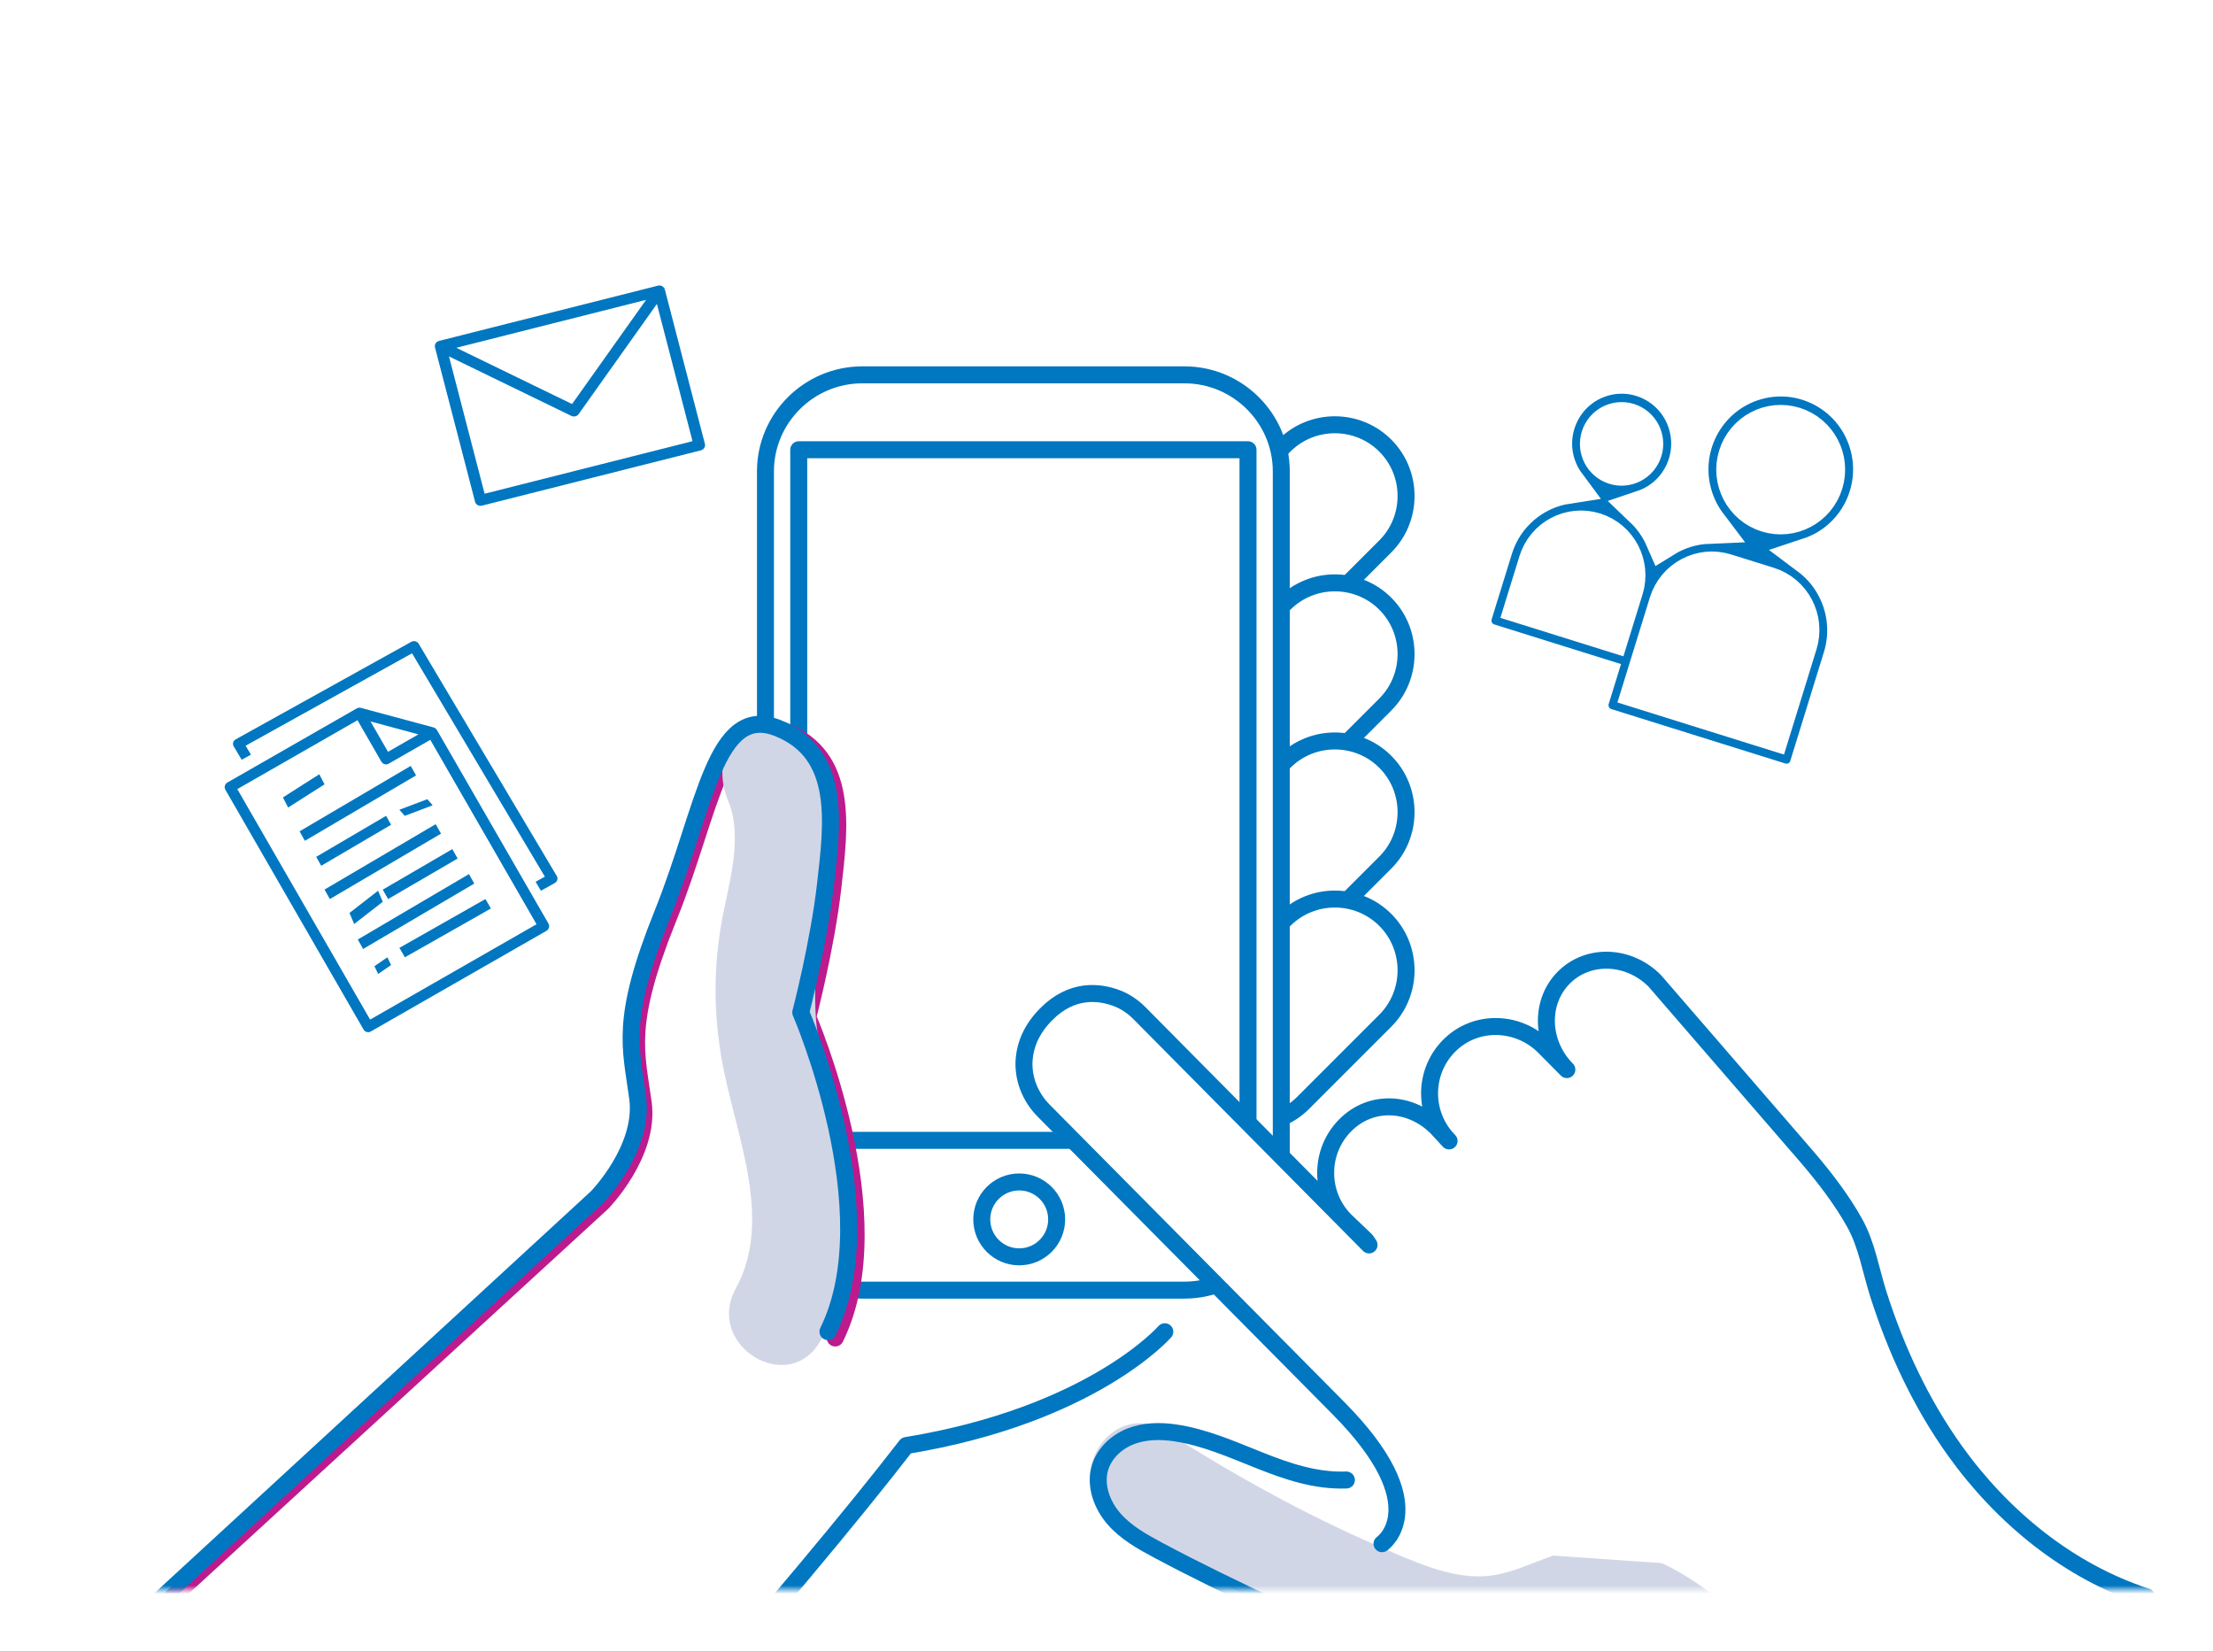 <?xml version="1.0" encoding="UTF-8"?>
<svg width="264px" height="197px" viewBox="0 0 264 197" version="1.1" xmlns="http://www.w3.org/2000/svg" xmlns:xlink="http://www.w3.org/1999/xlink">
    <rect x="0" y="0" width="264" height="197" fill="#333333" stroke="none"/>
    <!-- Generator: Sketch 58 (84663) - https://sketch.com -->
    <title>Group</title>
    <desc>Created with Sketch.</desc>
    <defs>
        <rect id="path-1" x="0" y="0" width="264" height="197"></rect>
        <polygon id="path-3" points="0 182.999 264 182.999 264 0.382 0 0.382"></polygon>
    </defs>
    <g id="Articles" stroke="none" stroke-width="1" fill="none" fill-rule="evenodd">
        <g id="PRM---Articles-" transform="translate(-997, -1365)">
            <g id="Group-23" transform="translate(396, 1216)">
                <g id="Group-26" transform="translate(243, 149)">
                    <g id="Group-2-Copy-6" transform="translate(337, 0)">
                        <g id="Group" transform="translate(21, 0)">
                            <mask id="mask-2" fill="white">
                                <use xlink:href="#path-1"></use>
                            </mask>
                            <use id="Rectangle" fill="#FFFFFF" fill-rule="nonzero" xlink:href="#path-1"></use>
                            <g id="Group-54" mask="url(#mask-2)">
                                <g transform="translate(1, 6.615)">
                                    <path d="M142.422,68.367 L142.422,68.367 C139.113,65.059 139.113,59.644 142.422,56.335 L152.224,46.533 C155.533,43.224 160.947,43.224 164.255,46.533 C167.564,49.842 167.564,55.256 164.255,58.565 L154.453,68.367 C151.145,71.676 145.73,71.676 142.422,68.367" id="Fill-1" stroke="none" fill="#FFFFFF" fill-rule="evenodd"></path>
                                    <path d="M142.422,68.367 L142.422,68.367 C139.113,65.059 139.113,59.644 142.422,56.335 L152.224,46.533 C155.533,43.224 160.947,43.224 164.255,46.533 C167.564,49.842 167.564,55.256 164.255,58.565 L154.453,68.367 C151.145,71.676 145.73,71.676 142.422,68.367 Z" id="Stroke-3" stroke="#0077C0" stroke-width="2.025" fill="none" stroke-linecap="round" stroke-linejoin="round"></path>
                                    <path d="M142.422,87.224 L142.422,87.224 C139.113,83.916 139.113,78.502 142.422,75.192 L152.224,65.39 C155.533,62.081 160.947,62.081 164.255,65.39 C167.564,68.699 167.564,74.113 164.255,77.422 L154.453,87.224 C151.145,90.533 145.73,90.533 142.422,87.224" id="Fill-5" stroke="none" fill="#FFFFFF" fill-rule="evenodd"></path>
                                    <path d="M142.422,87.224 L142.422,87.224 C139.113,83.916 139.113,78.502 142.422,75.192 L152.224,65.39 C155.533,62.081 160.947,62.081 164.255,65.39 C167.564,68.699 167.564,74.113 164.255,77.422 L154.453,87.224 C151.145,90.533 145.73,90.533 142.422,87.224 Z" id="Stroke-7" stroke="#0077C0" stroke-width="2.025" fill="none" stroke-linecap="round" stroke-linejoin="round"></path>
                                    <path d="M142.422,106.082 L142.422,106.082 C139.113,102.773 139.113,97.358 142.422,94.05 L152.224,84.248 C155.533,80.939 160.947,80.939 164.255,84.248 C167.564,87.556 167.564,92.971 164.255,96.279 L154.453,106.082 C151.145,109.39 145.73,109.39 142.422,106.082" id="Fill-9" stroke="none" fill="#FFFFFF" fill-rule="evenodd"></path>
                                    <path d="M142.422,106.082 L142.422,106.082 C139.113,102.773 139.113,97.358 142.422,94.05 L152.224,84.248 C155.533,80.939 160.947,80.939 164.255,84.248 C167.564,87.556 167.564,92.971 164.255,96.279 L154.453,106.082 C151.145,109.39 145.73,109.39 142.422,106.082 Z" id="Stroke-11" stroke="#0077C0" stroke-width="2.025" fill="none" stroke-linecap="round" stroke-linejoin="round"></path>
                                    <path d="M142.422,124.939 L142.422,124.939 C139.113,121.63 139.113,116.216 142.422,112.907 L152.224,103.105 C155.533,99.796 160.947,99.796 164.255,103.105 C167.564,106.413 167.564,111.828 164.255,115.136 L154.453,124.939 C151.145,128.247 145.73,128.247 142.422,124.939" id="Fill-13" stroke="none" fill="#FFFFFF" fill-rule="evenodd"></path>
                                    <path d="M142.422,124.939 L142.422,124.939 C139.113,121.63 139.113,116.216 142.422,112.907 L152.224,103.105 C155.533,99.796 160.947,99.796 164.255,103.105 C167.564,106.413 167.564,111.828 164.255,115.136 L154.453,124.939 C151.145,128.247 145.73,128.247 142.422,124.939 Z" id="Stroke-15" stroke="#0077C0" stroke-width="2.025" fill="none" stroke-linecap="round" stroke-linejoin="round"></path>
                                    <path d="M140.306,147.27 L101.86,147.27 C95.511,147.27 90.316,142.092 90.316,135.765 L90.316,49.602 C90.316,43.274 95.511,38.097 101.86,38.097 L140.306,38.097 C146.655,38.097 151.85,43.274 151.85,49.602 L151.85,135.765 C151.85,142.092 146.655,147.27 140.306,147.27" id="Fill-17" stroke="none" fill="#FFFFFF" fill-rule="evenodd"></path>
                                    <path d="M140.306,147.27 L101.86,147.27 C95.511,147.27 90.316,142.092 90.316,135.765 L90.316,49.602 C90.316,43.274 95.511,38.097 101.86,38.097 L140.306,38.097 C146.655,38.097 151.85,43.274 151.85,49.602 L151.85,135.765 C151.85,142.092 146.655,147.27 140.306,147.27 Z" id="Stroke-19" stroke="#0077C0" stroke-width="2.025" fill="none"></path>
                                    <path d="M125.053,138.833 C125.053,141.3 123.053,143.3 120.586,143.3 C118.12,143.3 116.12,141.3 116.12,138.833 C116.12,136.367 118.12,134.367 120.586,134.367 C123.053,134.367 125.053,136.367 125.053,138.833" id="Fill-21" stroke="none" fill="#FFFFFF" fill-rule="evenodd"></path>
                                    <path d="M125.053,138.833 C125.053,141.3 123.053,143.3 120.586,143.3 C118.12,143.3 116.12,141.3 116.12,138.833 C116.12,136.367 118.12,134.367 120.586,134.367 C123.053,134.367 125.053,136.367 125.053,138.833 Z" id="Stroke-23" stroke="#0077C0" stroke-width="2.025" fill="none" stroke-linecap="round" stroke-linejoin="round"></path>
                                    <mask id="mask-4" fill="white">
                                        <use xlink:href="#path-3"></use>
                                    </mask>
                                    <g id="Clip-26" stroke="none" fill="none"></g>
                                    <polygon id="Stroke-25" stroke="#0077C0" stroke-width="2.025" fill="none" stroke-linecap="round" stroke-linejoin="round" mask="url(#mask-4)" points="94.286 129.405 147.88 129.405 147.88 47.029 94.286 47.029"></polygon>
                                    <g id="Group-29" stroke="none" stroke-width="1" fill="none" fill-rule="evenodd" mask="url(#mask-4)">
                                        <g transform="translate(12.902, 79.781)">
                                            <path d="M0.098,110.125 L57.926,57.088 C57.926,57.088 63.652,51.27 62.834,45.174 C62.016,39.078 60.652,35.889 65.833,23.075 C71.014,10.261 72.104,-2.209 79.738,0.84 C87.373,3.887 86.282,12.2 85.463,19.405 C84.646,26.609 82.465,34.921 82.465,34.921 C82.465,34.921 92.857,58.789 85.738,73.198" id="Fill-27" stroke="none" fill="#FFFFFF" fill-rule="evenodd"></path>
                                            <path d="M0.098,110.125 L57.926,57.088 C57.926,57.088 63.652,51.27 62.834,45.174 C62.016,39.078 60.652,35.889 65.833,23.075 C71.014,10.261 72.104,-2.209 79.738,0.84 C87.373,3.887 86.282,12.2 85.463,19.405 C84.646,26.609 82.465,34.921 82.465,34.921 C82.465,34.921 92.857,58.789 85.738,73.198" id="Stroke-28" stroke="#BD1A8D" stroke-width="2.025" fill="none" stroke-linecap="round" stroke-linejoin="round"></path>
                                        </g>
                                    </g>
                                    <path d="M137.955,152.232 C137.955,152.232 129.325,162.166 107.11,165.809 C94.656,181.971 63.39,218.012 54.586,224.683" id="Stroke-30" stroke="#0077C0" stroke-width="2.025" fill="none" stroke-linecap="round" stroke-linejoin="round" mask="url(#mask-4)"></path>
                                    <path d="M85.862,88.9 C87.785,93.506 85.748,99.272 84.99,103.908 C84.11,109.285 84.162,114.342 85.089,119.708 C86.578,128.326 91.381,138.675 86.779,147.067 C83.032,153.902 93.182,160.057 96.928,153.226 C102.912,142.312 99.436,130.721 96.987,119.333 C95.602,112.886 96.375,107.475 97.45,101.076 C98.537,94.591 98.561,88.852 96.01,82.741 C94.739,79.695 90.49,79.064 87.97,80.553 C84.944,82.341 84.608,85.894 85.862,88.9" id="Fill-31" stroke="none" fill="#D1D6E7" fill-rule="evenodd" mask="url(#mask-4)"></path>
                                    <path d="M12.902,188.954 L70.209,136.196 C70.209,136.196 75.883,130.408 75.072,124.344 C74.262,118.28 72.911,115.108 78.045,102.361 C83.179,89.615 84.259,77.21 91.825,80.243 C99.39,83.274 98.309,91.544 97.498,98.71 C96.688,105.877 94.527,114.145 94.527,114.145 C94.527,114.145 104.825,137.887 97.77,152.22" id="Stroke-32" stroke="#0077C0" stroke-width="2.025" fill="none" stroke-linecap="round" stroke-linejoin="round" mask="url(#mask-4)"></path>
                                    <path d="M131.867,174.61 C139.541,179.472 147.473,183.932 155.782,187.639 C163.878,191.251 172.808,195.308 181.811,192.627 C184.989,191.681 188.255,189.21 191.617,190.564 C195.221,192.018 198.326,195.092 201.248,197.557 C208.283,203.492 214.847,209.935 220.984,216.778 C226.228,222.624 234.849,214.013 229.629,208.195 C223.491,201.351 216.927,194.909 209.892,188.973 C203.665,183.717 196.67,177.185 187.863,178.087 C183.708,178.513 180.099,181.203 175.964,181.405 C171.696,181.614 167.156,179.417 163.338,177.767 C154.523,173.96 146.132,169.258 138.037,164.128 C131.385,159.914 125.247,170.416 131.867,174.61" id="Fill-33" stroke="none" fill="#D1D6E7" fill-rule="evenodd" mask="url(#mask-4)"></path>
                                    <path d="M221.323,217.736 C221.323,217.736 194.094,187.187 189.936,189.324 C185.778,191.46 175.903,196.266 165.335,191.816 C165.239,191.775 165.142,191.735 165.046,191.694 C160.321,189.693 155.747,187.384 151.112,185.199 C146.395,182.975 141.692,180.716 137.088,178.252 C135.207,177.246 133.302,176.173 131.887,174.549 C130.472,172.925 129.615,170.625 130.202,168.53 C130.7,166.757 132.173,165.386 133.849,164.724 C135.525,164.062 137.385,164.036 139.162,164.293 C146.24,165.319 152.264,170.18 159.617,169.919" id="Stroke-34" stroke="#0077C0" stroke-width="2.025" fill="none" stroke-linecap="round" stroke-linejoin="round" mask="url(#mask-4)"></path>
                                    <g id="Group-37" stroke="none" stroke-width="1" fill="none" fill-rule="evenodd" mask="url(#mask-4)">
                                        <g transform="translate(121.083, 107.57)">
                                            <path d="M42.784,69.948 C42.784,69.948 49.237,65.54 37.588,53.784 L2.411,18.282 C0.786,16.643 -0.111,14.37 0.103,12.061 C0.253,10.437 0.939,8.593 2.721,6.795 C5.811,3.677 9.092,4.107 11.112,4.864 C12.146,5.251 13.073,5.881 13.852,6.668 L41.239,34.308 L40.86,33.747 L38.39,31.39 C35.286,28.257 35.286,23.179 38.39,20.046 C41.494,16.914 46.236,17.206 49.34,20.338 L50.786,21.904 C47.614,18.703 47.683,13.469 50.995,10.357 C54.149,7.393 59.114,7.62 62.161,10.696 L64.836,13.396 C61.733,10.264 61.564,5.355 64.46,2.433 C67.355,-0.49 72.219,-0.32 75.323,2.813 L93.434,23.748 C95.521,26.172 97.63,28.913 99.186,31.716 C100.621,34.302 101.083,37.319 101.993,40.178 C104.104,46.803 107.067,53.181 111.111,58.835 C116.8,66.786 124.734,73.271 133.985,76.277" id="Fill-35" stroke="none" fill="#FFFFFF" fill-rule="evenodd"></path>
                                            <path d="M42.784,69.948 C42.784,69.948 49.237,65.54 37.588,53.784 L2.411,18.282 C0.786,16.643 -0.111,14.37 0.103,12.061 C0.253,10.437 0.939,8.593 2.721,6.795 C5.811,3.677 9.092,4.107 11.112,4.864 C12.146,5.251 13.073,5.881 13.852,6.668 L41.239,34.308 L40.86,33.747 L38.39,31.39 C35.286,28.257 35.286,23.179 38.39,20.046 C41.494,16.914 46.236,17.206 49.34,20.338 L50.786,21.904 C47.614,18.703 47.683,13.469 50.995,10.357 C54.149,7.393 59.114,7.62 62.161,10.696 L64.836,13.396 C61.733,10.264 61.564,5.355 64.46,2.433 C67.355,-0.49 72.219,-0.32 75.323,2.813 L93.434,23.748 C95.521,26.172 97.63,28.913 99.186,31.716 C100.621,34.302 101.083,37.319 101.993,40.178 C104.104,46.803 107.067,53.181 111.111,58.835 C116.8,66.786 124.734,73.271 133.985,76.277" id="Stroke-36" stroke="#0077C0" stroke-width="2.025" fill="none" stroke-linecap="round" stroke-linejoin="round"></path>
                                        </g>
                                    </g>
                                    <path d="M182.414,60.378 C183.305,57.493 186.352,55.881 189.22,56.778 C192.088,57.675 193.689,60.742 192.798,63.625 L191.183,68.85 L180.799,65.602 L182.414,60.378 Z M193.255,43.72 C194.688,44.169 195.489,45.701 195.043,47.143 C194.597,48.586 193.074,49.392 191.641,48.944 C190.206,48.495 189.405,46.963 189.851,45.52 C190.297,44.078 191.82,43.272 193.255,43.72 L193.255,43.72 Z M195.568,73.085 L197.975,65.3 C198.879,62.39 201.951,60.765 204.846,61.666 L209.94,63.258 C212.831,64.167 214.446,67.259 213.551,70.171 L210.338,80.568 L194.762,75.696 L195.568,73.085 Z M213.042,44.18 C215.909,45.077 217.512,48.143 216.62,51.028 C215.729,53.913 212.681,55.524 209.814,54.628 C206.946,53.73 205.344,50.663 206.236,47.78 C207.127,44.896 210.174,43.284 213.042,44.18 L213.042,44.18 Z M176.588,70.013 L189.569,74.074 L188.763,76.684 C188.316,78.128 189.117,79.66 190.551,80.109 L211.32,86.604 C212.754,87.053 214.277,86.247 214.723,84.803 L218.743,71.795 C220.101,67.355 218.532,62.537 214.829,59.764 C220.535,57.88 223.643,51.7 221.771,45.958 C219.899,40.218 213.756,37.091 208.048,38.974 C202.343,40.858 199.233,47.039 201.106,52.78 C201.484,53.939 202.052,55.028 202.788,55.999 C200.921,56.076 199.105,56.633 197.514,57.62 C196.934,56.288 196.095,55.085 195.046,54.083 C199.318,52.645 201.621,47.995 200.191,43.699 C198.761,39.402 194.139,37.085 189.866,38.523 C185.596,39.962 183.292,44.611 184.722,48.908 C185.001,49.744 185.412,50.53 185.938,51.235 C181.845,51.863 178.462,54.78 177.221,58.753 L174.8,66.589 C174.354,68.031 175.155,69.566 176.588,70.013 L176.588,70.013 Z" id="Fill-38" stroke="none" fill="#0077C0" fill-rule="evenodd" mask="url(#mask-4)"></path>
                                    <path d="M182.414,60.378 C183.305,57.493 186.352,55.881 189.22,56.778 C192.088,57.675 193.689,60.742 192.798,63.625 L191.183,68.85 L180.799,65.602 L182.414,60.378 Z M193.255,43.72 C194.688,44.169 195.489,45.701 195.043,47.143 C194.597,48.586 193.074,49.392 191.641,48.944 C190.206,48.495 189.405,46.963 189.851,45.52 C190.297,44.078 191.82,43.272 193.255,43.72 Z M195.568,73.085 L197.975,65.3 C198.879,62.39 201.951,60.765 204.846,61.666 L209.94,63.258 C212.831,64.167 214.446,67.259 213.551,70.171 L210.338,80.568 L194.762,75.696 L195.568,73.085 Z M213.042,44.18 C215.909,45.077 217.512,48.143 216.62,51.028 C215.729,53.913 212.681,55.524 209.814,54.628 C206.946,53.73 205.344,50.663 206.236,47.78 C207.127,44.896 210.174,43.284 213.042,44.18 Z M176.588,70.013 L189.569,74.074 L188.763,76.684 C188.316,78.128 189.117,79.66 190.551,80.109 L211.32,86.604 C212.754,87.053 214.277,86.247 214.723,84.803 L218.743,71.795 C220.101,67.355 218.532,62.537 214.829,59.764 C220.535,57.88 223.643,51.7 221.771,45.958 C219.899,40.218 213.756,37.091 208.048,38.974 C202.343,40.858 199.233,47.039 201.106,52.78 C201.484,53.939 202.052,55.028 202.788,55.999 C200.921,56.076 199.105,56.633 197.514,57.62 C196.934,56.288 196.095,55.085 195.046,54.083 C199.318,52.645 201.621,47.995 200.191,43.699 C198.761,39.402 194.139,37.085 189.866,38.523 C185.596,39.962 183.292,44.611 184.722,48.908 C185.001,49.744 185.412,50.53 185.938,51.235 C181.845,51.863 178.462,54.78 177.221,58.753 L174.8,66.589 C174.354,68.031 175.155,69.566 176.588,70.013 Z" id="Stroke-39" stroke="#FFFFFF" stroke-width="4.5" fill="none" mask="url(#mask-4)"></path>
                                    <path d="M80.088,45.106 L57.71,50.76 L54.451,38.205 L66.616,44.117 C67.468,44.531 68.499,44.272 69.044,43.506 L76.83,32.552 L80.088,45.106 Z M73.091,31.193 L66.838,39.992 L57.065,35.242 L73.091,31.193 Z M51.071,32.837 C50.042,33.097 49.421,34.131 49.685,35.147 L54.46,53.541 C54.724,54.557 55.773,55.17 56.803,54.909 L82.914,48.315 C83.943,48.055 84.564,47.022 84.3,46.006 L79.525,27.614 C79.261,26.599 78.213,25.986 77.182,26.247 L51.071,32.837 Z" id="Fill-40" stroke="none" fill="#0077C0" fill-rule="evenodd" mask="url(#mask-4)"></path>
                                    <path d="M80.088,45.106 L57.71,50.76 L54.451,38.205 L66.616,44.117 C67.468,44.531 68.499,44.272 69.044,43.506 L76.83,32.552 L80.088,45.106 Z M73.091,31.193 L66.838,39.992 L57.065,35.242 L73.091,31.193 Z M51.071,32.837 C50.042,33.097 49.421,34.131 49.685,35.147 L54.46,53.541 C54.724,54.557 55.773,55.17 56.803,54.909 L82.914,48.315 C83.943,48.055 84.564,47.022 84.3,46.006 L79.525,27.614 C79.261,26.599 78.213,25.986 77.182,26.247 L51.071,32.837 Z" id="Stroke-41" stroke="#FFFFFF" stroke-width="2.5" fill="none" mask="url(#mask-4)"></path>
                                    <path d="M27.309,87.509 L41.648,79.293 L44.5,84.242 C44.675,84.546 45.064,84.65 45.368,84.476 L50.332,81.632 L63.007,103.628 L43.153,115.002 L27.309,87.509 Z M48.918,80.979 L45.286,83.06 L43.199,79.439 L48.918,80.979 Z M25.889,87.591 L42.368,116.184 C42.543,116.488 42.932,116.593 43.237,116.418 L64.193,104.412 C64.497,104.237 64.601,103.849 64.427,103.546 L51.117,80.451 C51.11,80.438 51.099,80.432 51.09,80.42 C51.06,80.374 51.023,80.331 50.981,80.295 C50.965,80.281 50.951,80.267 50.933,80.253 C50.872,80.209 50.803,80.176 50.729,80.155 L42.046,77.817 C41.973,77.797 41.896,77.792 41.82,77.799 C41.8,77.802 41.78,77.806 41.76,77.811 C41.704,77.821 41.651,77.839 41.6,77.864 C41.592,77.871 41.577,77.871 41.566,77.878 L26.124,86.725 C25.82,86.9 25.714,87.287 25.889,87.591 L25.889,87.591 Z" id="Fill-42" stroke="none" fill="#0077C0" fill-rule="evenodd" mask="url(#mask-4)"></path>
                                    <path d="M62.896,98.565 L63.53,99.63 L65.184,98.712 C65.489,98.543 65.594,98.167 65.419,97.873 L48.941,70.164 C48.766,69.87 48.377,69.769 48.072,69.938 L27.117,81.573 C26.812,81.742 26.707,82.118 26.881,82.413 L27.833,84.011 L28.936,83.398 L28.302,82.333 L48.155,71.31 L63.999,97.953 L62.896,98.565 Z" id="Fill-43" stroke="none" fill="#0077C0" fill-rule="evenodd" mask="url(#mask-4)"></path>
                                    <polygon id="Fill-44" stroke="none" fill="#0077C0" fill-rule="evenodd" mask="url(#mask-4)" points="34.737 92.545 47.996 84.743 48.632 85.874 35.371 93.676"></polygon>
                                    <polygon id="Fill-45" stroke="none" fill="#0077C0" fill-rule="evenodd" mask="url(#mask-4)" points="32.752 88.502 37.092 85.736 37.714 86.94 33.375 89.706"></polygon>
                                    <polygon id="Fill-46" stroke="none" fill="#0077C0" fill-rule="evenodd" mask="url(#mask-4)" points="36.722 95.589 45.055 90.698 45.654 91.762 37.321 96.653"></polygon>
                                    <polygon id="Fill-47" stroke="none" fill="#0077C0" fill-rule="evenodd" mask="url(#mask-4)" points="46.647 89.969 49.979 88.713 50.617 89.442 47.285 90.698"></polygon>
                                    <polygon id="Fill-48" stroke="none" fill="#0077C0" fill-rule="evenodd" mask="url(#mask-4)" points="37.714 99.491 50.975 91.691 51.609 92.822 38.35 100.623"></polygon>
                                    <polygon id="Fill-49" stroke="none" fill="#0077C0" fill-rule="evenodd" mask="url(#mask-4)" points="41.684 105.446 54.945 97.646 55.579 98.778 42.319 106.578"></polygon>
                                    <polygon id="Fill-50" stroke="none" fill="#0077C0" fill-rule="evenodd" mask="url(#mask-4)" points="44.662 99.501 52.958 94.668 53.594 95.789 45.298 100.623"></polygon>
                                    <polygon id="Fill-51" stroke="none" fill="#0077C0" fill-rule="evenodd" mask="url(#mask-4)" points="40.692 102.282 44.102 99.63 44.662 100.948 41.252 103.6"></polygon>
                                    <polygon id="Fill-52" stroke="none" fill="#0077C0" fill-rule="evenodd" mask="url(#mask-4)" points="43.669 108.632 45.211 107.57 45.654 108.494 44.112 109.555"></polygon>
                                    <polygon id="Fill-53" stroke="none" fill="#0077C0" fill-rule="evenodd" mask="url(#mask-4)" points="46.647 106.445 56.908 100.623 57.564 101.748 47.302 107.57"></polygon>
                                </g>
                            </g>
                        </g>
                    </g>
                </g>
            </g>
        </g>
    </g>
</svg>